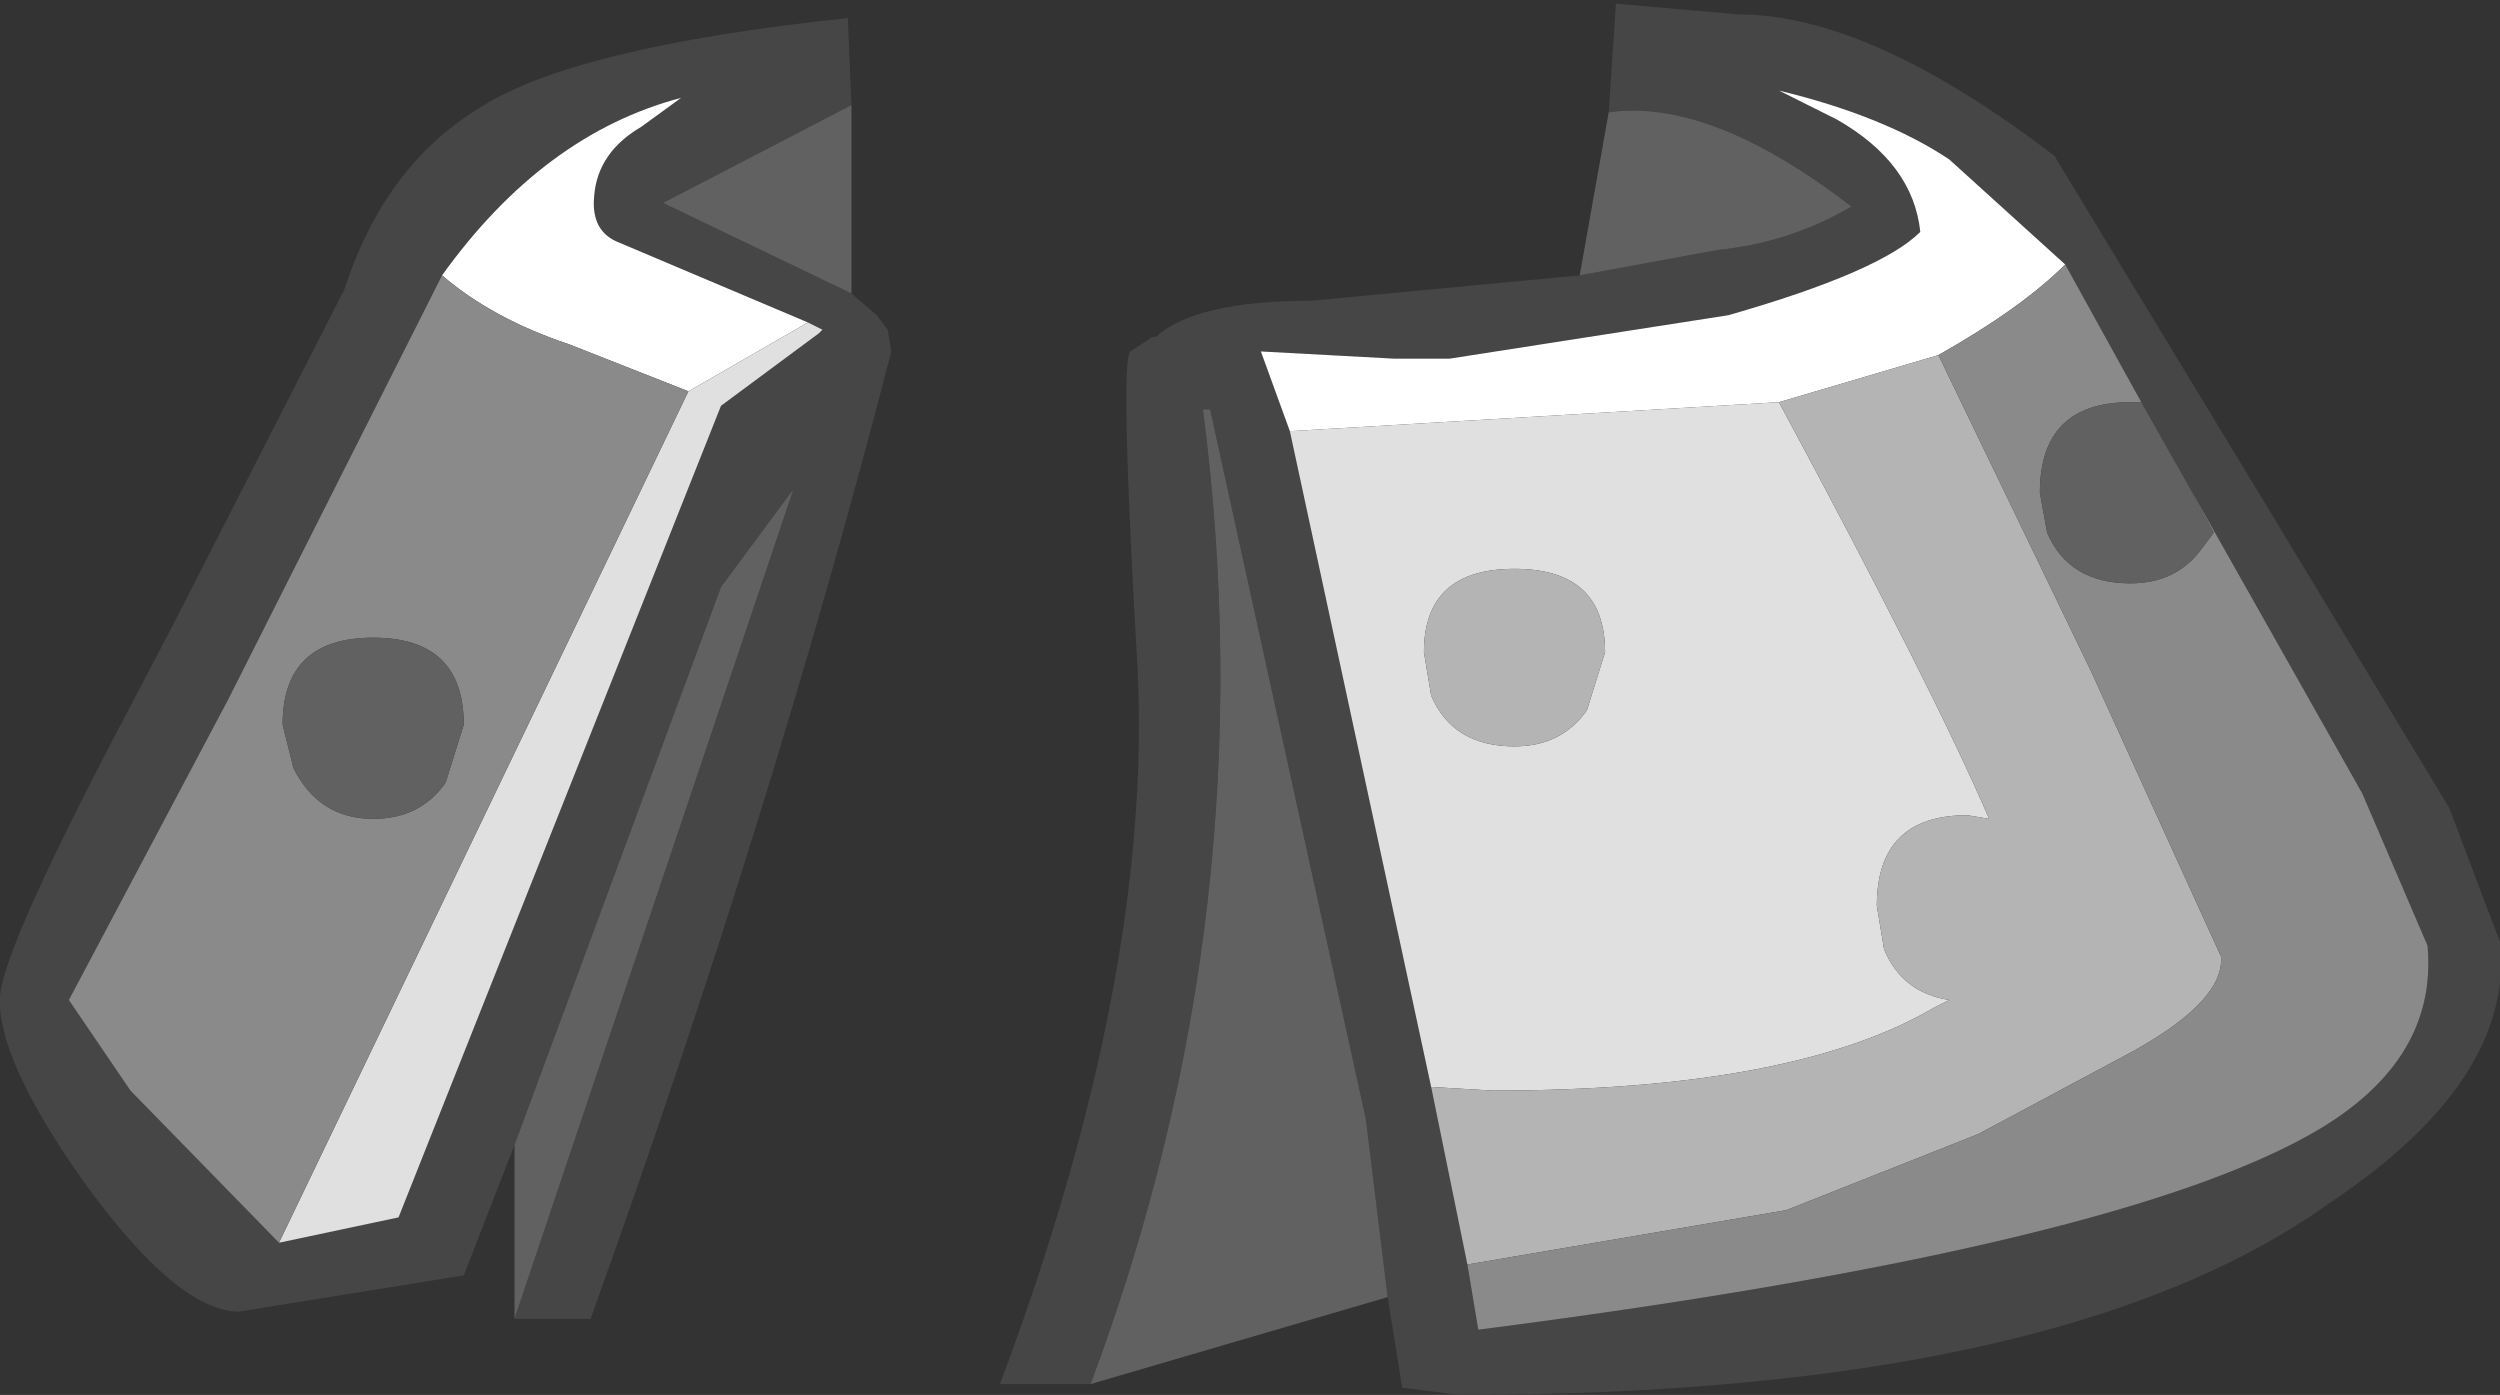 <?xml version="1.0" encoding="UTF-8" standalone="no"?>
<svg xmlns:ffdec="https://www.free-decompiler.com/flash" xmlns:xlink="http://www.w3.org/1999/xlink" ffdec:objectType="shape" height="19.25px" width="34.5px" xmlns="http://www.w3.org/2000/svg">
  <rect width="100%" height="100%" fill="#333333" stroke="none"/>
  <g transform="matrix(1.0, 0.0, 0.0, 1.0, 10.65, 8.8)">
    <path d="M-3.55 7.0 L-4.25 8.8 -7.35 9.3 Q-8.2 9.3 -9.5 7.5 -10.7 5.8 -10.65 4.95 -10.6 4.25 -8.8 0.85 L-8.25 -0.2 -5.9 -4.8 Q-5.35 -6.5 -4.05 -7.3 -2.75 -8.15 1.05 -8.55 L1.1 -7.35 -1.5 -6.0 1.1 -4.75 1.45 -4.45 1.6 -4.25 1.65 -3.95 Q0.0 2.45 -2.5 9.4 L-3.55 9.4 0.3 -2.05 -0.7 -0.7 -3.55 7.0 M-6.8 8.35 L-5.15 8.0 -0.7 -3.2 0.65 -4.2 0.7 -4.25 0.5 -4.35 -2.1 -5.45 Q-2.5 -5.6 -2.45 -6.1 -2.4 -6.7 -1.8 -7.05 L-1.25 -7.45 Q-3.15 -6.95 -4.55 -5.0 L-7.5 0.85 -9.7 5.0 -8.85 6.25 -6.8 8.35 M17.85 -5.15 L16.25 -6.6 Q15.35 -7.2 13.9 -7.55 L14.7 -7.15 Q15.75 -6.55 15.85 -5.6 15.3 -5.05 13.2 -4.45 L9.35 -3.85 8.6 -3.85 6.75 -3.95 7.15 -2.85 9.1 6.2 9.6 8.65 9.75 9.55 Q18.3 8.45 21.15 6.9 23.0 5.9 22.85 4.25 L21.95 2.15 19.55 -2.1 18.9 -3.25 17.85 -5.15 M8.5 9.1 L8.2 6.65 6.05 -3.15 5.95 -3.15 Q6.85 3.75 4.4 10.3 L3.15 10.3 Q5.25 4.7 5.05 0.45 4.8 -3.85 4.95 -3.95 L5.25 -4.15 5.3 -4.15 Q5.85 -4.65 7.45 -4.65 L11.15 -5.0 13.05 -5.35 Q14.05 -5.45 14.9 -5.95 12.95 -7.45 11.55 -7.25 L11.65 -8.75 13.35 -8.6 Q15.15 -8.6 17.7 -6.65 L20.55 -1.95 23.15 2.35 23.85 4.2 Q24.05 6.1 21.5 7.8 17.8 10.45 9.5 10.45 L8.7 10.35 8.5 9.1" fill="#464646" fill-rule="evenodd" stroke="none"/>
    <path d="M-4.55 -5.0 Q-3.15 -6.95 -1.25 -7.45 L-1.8 -7.05 Q-2.4 -6.7 -2.45 -6.1 -2.5 -5.6 -2.1 -5.45 L0.5 -4.35 -1.15 -3.4 -2.8 -4.05 Q-3.85 -4.4 -4.55 -5.0 M7.15 -2.85 L6.75 -3.95 8.6 -3.85 9.35 -3.85 13.2 -4.45 Q15.3 -5.05 15.85 -5.6 15.75 -6.55 14.7 -7.15 L13.9 -7.55 Q15.35 -7.2 16.25 -6.6 L17.85 -5.15 Q17.25 -4.55 16.1 -3.9 L13.9 -3.25 7.15 -2.85" fill="#ffffff" fill-rule="evenodd" stroke="none"/>
    <path d="M0.5 -4.35 L0.7 -4.25 0.65 -4.2 -0.7 -3.2 -5.15 8.0 -6.8 8.35 -1.15 -3.4 0.5 -4.35 M9.1 6.2 L7.15 -2.85 13.9 -3.25 Q16.05 0.75 16.8 2.5 L16.5 2.45 Q15.25 2.45 15.25 3.7 L15.35 4.3 Q15.6 4.9 16.25 5.0 L16.05 5.1 Q14.1 6.25 9.95 6.25 L9.1 6.2 M11.5 0.2 Q11.5 -0.95 10.25 -0.95 9.0 -0.95 9.0 0.2 L9.1 0.8 Q9.4 1.5 10.25 1.5 10.9 1.5 11.25 1.0 L11.5 0.2" fill="#e0e0e0" fill-rule="evenodd" stroke="none"/>
    <path d="M9.6 8.65 L9.1 6.2 9.95 6.25 Q14.1 6.25 16.05 5.1 L16.25 5.0 Q15.6 4.9 15.35 4.3 L15.25 3.7 Q15.25 2.45 16.5 2.45 L16.8 2.5 Q16.05 0.75 13.9 -3.25 L16.1 -3.9 18.2 0.45 20.0 4.4 Q20.05 5.0 18.8 5.7 L16.65 6.85 14.0 7.9 9.6 8.65 M11.5 0.2 L11.25 1.0 Q10.9 1.5 10.25 1.5 9.4 1.5 9.1 0.8 L9.0 0.2 Q9.0 -0.95 10.25 -0.95 11.5 -0.95 11.5 0.2" fill="#b4b4b4" fill-rule="evenodd" stroke="none"/>
    <path d="M-6.8 8.35 L-8.85 6.25 -9.7 5.0 -7.5 0.85 -4.55 -5.0 Q-3.85 -4.4 -2.8 -4.05 L-1.15 -3.4 -6.8 8.35 M17.85 -5.15 L18.9 -3.25 18.75 -3.25 Q17.5 -3.25 17.5 -2.0 L17.6 -1.45 Q17.9 -0.75 18.75 -0.75 19.4 -0.75 19.75 -1.25 L19.9 -1.45 19.55 -2.1 21.95 2.15 22.85 4.25 Q23.0 5.9 21.15 6.9 18.3 8.45 9.75 9.55 L9.6 8.65 14.0 7.9 16.65 6.85 18.8 5.7 Q20.05 5.0 20.0 4.4 L18.2 0.45 16.1 -3.9 Q17.25 -4.55 17.85 -5.15 M-4.25 1.2 Q-4.25 0.0 -5.5 0.0 -6.75 0.0 -6.75 1.2 L-6.6 1.8 Q-6.25 2.5 -5.5 2.5 -4.85 2.5 -4.5 2.0 L-4.25 1.2" fill="#8a8a8a" fill-rule="evenodd" stroke="none"/>
    <path d="M-3.55 7.0 L-0.7 -0.7 0.3 -2.05 -3.55 9.4 -3.55 7.0 M1.1 -4.75 L-1.5 -6.0 1.1 -7.35 1.1 -4.75 M18.9 -3.25 L19.55 -2.1 19.9 -1.45 19.75 -1.25 Q19.4 -0.75 18.75 -0.75 17.9 -0.75 17.6 -1.45 L17.5 -2.0 Q17.5 -3.25 18.75 -3.25 L18.9 -3.25 M4.4 10.3 Q6.85 3.75 5.95 -3.15 L6.05 -3.15 8.2 6.65 8.5 9.1 4.4 10.3 M11.55 -7.25 Q12.95 -7.45 14.9 -5.95 14.05 -5.45 13.05 -5.35 L11.15 -5.0 11.55 -7.25 M-4.25 1.2 L-4.5 2.0 Q-4.85 2.5 -5.5 2.5 -6.25 2.5 -6.6 1.8 L-6.75 1.2 Q-6.75 0.0 -5.5 0.0 -4.25 0.0 -4.25 1.2" fill="#616161" fill-rule="evenodd" stroke="none"/>
  </g>
</svg>
